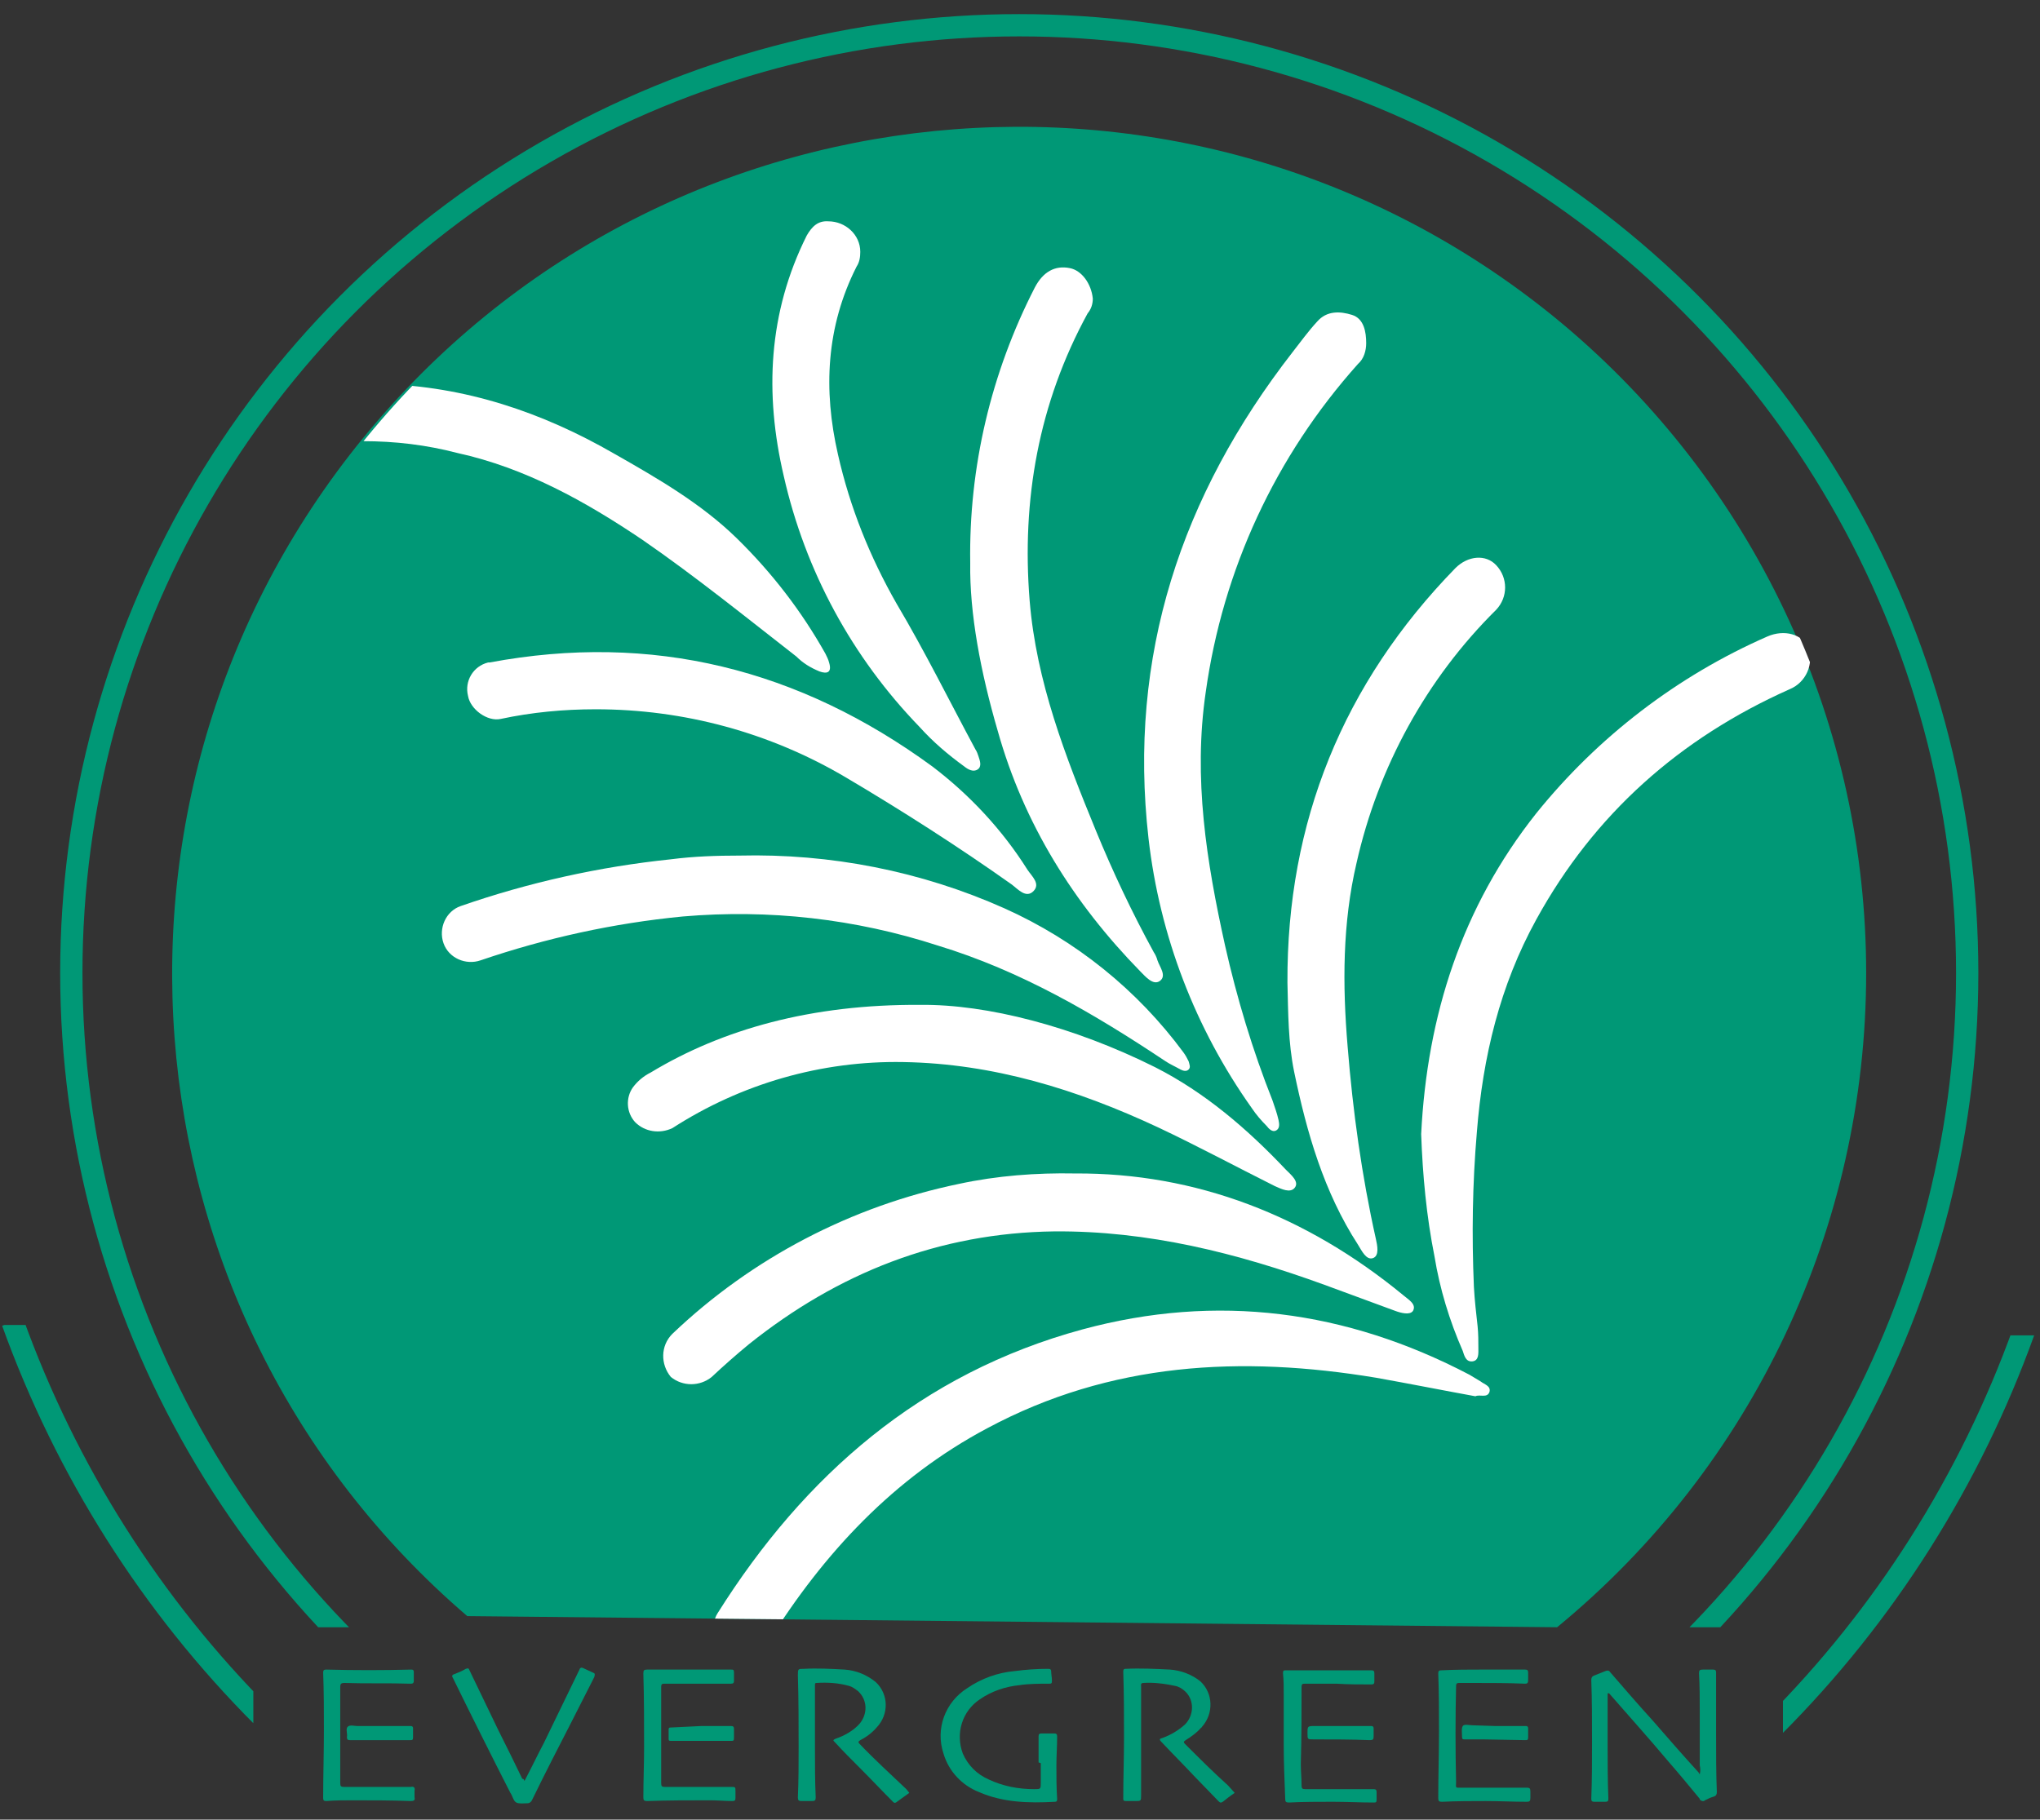 <?xml version="1.0" encoding="utf-8"?>
<!-- Generator: Adobe Illustrator 27.9.3, SVG Export Plug-In . SVG Version: 9.03 Build 53313)  -->
<svg version="1.1" id="Layer_1" xmlns="http://www.w3.org/2000/svg" xmlns:xlink="http://www.w3.org/1999/xlink" x="0px" y="0px"
	 viewBox="0 0 274.6 245" style="enable-background:new 0 0 274.6 245;" xml:space="preserve">
<rect x="0" y="0" width="274.6" height="245" fill="#333333" stroke="none"/>
<style type="text/css">
	.st0{fill:#009876;}
	.st1{clip-path:url(#SVGID_00000067953762525333594130000008552814513444449689_);}
	.st2{fill:none;stroke:#009876;stroke-width:3;stroke-miterlimit:10;}
	.st3{clip-path:url(#SVGID_00000121998970985092708960000015633013371247540354_);}
	.st4{clip-path:url(#SVGID_00000080901773469680367780000011513719218983798417_);}
	.st5{clip-path:url(#SVGID_00000043451654317098858580000001263820107688821128_);}
	.st6{fill:#FFFFFF;}
</style>
<path class="st0" d="M251.2,131c0,34.1-15.2,66.4-41.6,88.1l-146.7-1.5c-47.8-41-53.2-113-12.2-160.8s113-53.2,160.8-12.2
	C236.7,66.3,251.2,97.8,251.2,131L251.2,131z"/>
<path class="st0" d="M216.4,228c0,2.4,0,4.7,0,7s0,4.8,0.1,7.2c0,0.3-0.1,0.4-0.4,0.4c-0.5,0-1,0-1.5,0c-0.3,0-0.4-0.1-0.4-0.4
	c0.1-2.6,0.1-5.1,0.1-7.7c0-2.8,0-5.6-0.1-8.3c0-0.3,0.1-0.5,0.4-0.6c0.5-0.2,1-0.4,1.5-0.6c0.2-0.1,0.5-0.1,0.6,0.1c0,0,0,0,0,0
	c1.9,2.2,3.8,4.4,5.8,6.6c2,2.3,4,4.6,6.1,6.9c0.1,0.1,0.1,0.2,0.2,0.3c0.1-0.4,0.1-0.8,0-1.2c0-2.4,0-4.9,0-7.3
	c0-1.7,0-3.4-0.1-5.1c0-0.4,0.1-0.5,0.5-0.5c0.5,0,0.9,0,1.4,0c0.3,0,0.4,0.1,0.4,0.4c0,2.8,0,5.6,0,8.4c0,2.6,0,5.2,0.1,7.7
	c0,0.3-0.1,0.5-0.4,0.6c-0.4,0.1-0.8,0.3-1.2,0.5c-0.2,0.2-0.5,0.1-0.7-0.1c0,0,0,0,0-0.1c-1.4-1.7-2.8-3.4-4.2-5
	c-2.6-3.1-5.3-6.1-8-9.2C216.5,228,216.5,228,216.4,228z"/>
<path class="st0" d="M122.4,241.4l-1.8,1.3c-0.2,0.1-0.3,0-0.4-0.1c-1.5-1.5-3-3.1-4.5-4.6c-1.1-1.1-2.2-2.2-3.3-3.4
	c-0.3-0.3-0.3-0.3,0.1-0.5c1.2-0.4,2.4-1.1,3.2-2c1.1-1.3,1.1-3.2-0.2-4.4c-0.4-0.3-0.8-0.6-1.2-0.7c-1.4-0.4-2.9-0.5-4.4-0.4
	c-0.2,0-0.2,0.1-0.2,0.3c0,0.5,0,1,0,1.5c0,2.4,0,4.8,0,7.1c0,2.2,0,4.3,0.1,6.5c0,0.4-0.1,0.5-0.5,0.5c-0.5,0-1,0-1.4,0
	c-0.4,0-0.5-0.1-0.5-0.5c0.1-2.2,0.1-4.5,0.1-6.8c0-3.2,0-6.4-0.1-9.6c0-0.9,0-0.9,0.8-0.9c1.8-0.1,3.7,0,5.5,0.1
	c1.5,0.1,3,0.7,4.2,1.7c1.7,1.6,1.8,4.3,0.1,6.1c0,0,0,0,0,0c-0.6,0.7-1.4,1.3-2.2,1.7c-0.3,0.2-0.3,0.3-0.1,0.5
	c2,2.1,4.2,4.1,6.3,6.1L122.4,241.4z"/>
<path class="st0" d="M166.2,241.4c-0.6,0.4-1.1,0.8-1.6,1.2c-0.3,0.2-0.4,0.1-0.6-0.1l-3.1-3.2c-1.5-1.6-3.1-3.2-4.6-4.8
	c-0.3-0.3-0.2-0.4,0.2-0.5c1.1-0.4,2.1-1,3-1.8c1.2-1.2,1.3-3.2,0.1-4.4c-0.4-0.4-0.9-0.7-1.4-0.8c-1.4-0.3-2.9-0.5-4.3-0.4
	c-0.4,0-0.3,0.3-0.3,0.5c0,0.9,0,1.8,0,2.6c0,4,0,8,0,12c0,0.8,0,0.8-0.8,0.8c-0.4,0-0.8,0-1.2,0s-0.4-0.1-0.4-0.4
	c0-2.7,0.1-5.4,0.1-8.1c0-3,0-5.9-0.1-8.9c0-0.2,0-0.4,0.3-0.4c2-0.1,4,0,6,0.1c1.5,0.1,3,0.7,4.1,1.6c1.7,1.6,1.8,4.3,0.2,6.1
	c0,0,0,0.1-0.1,0.1c-0.6,0.7-1.3,1.2-2.1,1.7c-0.3,0.2-0.3,0.3-0.1,0.5c1.9,1.9,3.8,3.8,5.8,5.6L166.2,241.4z"/>
<path class="st0" d="M139.8,237.3c0-1.2,0-2.4,0-3.5c0-0.3,0.1-0.4,0.4-0.4c0.6,0,1.1,0,1.7,0c0.3,0,0.4,0.1,0.4,0.4
	c0,1.3-0.1,2.6-0.1,3.9c0,1.5,0,3,0.1,4.5c0,0.2,0,0.4-0.3,0.4c-3.5,0.2-7,0.1-10.2-1.3c-2.3-0.9-4.1-2.8-4.8-5.2
	c-1.1-3.3,0.2-6.9,3.2-8.8c1.9-1.3,4.1-2.1,6.4-2.3c1.5-0.2,3-0.3,4.5-0.3c0.3,0,0.4,0.1,0.4,0.4s0.1,0.8,0.1,1.2s-0.1,0.4-0.4,0.4
	c-1.3,0-2.7,0-4,0.2c-1.9,0.2-3.7,0.8-5.3,1.9c-2.4,1.6-3.3,4.6-2.3,7.3c0.7,1.6,1.9,2.8,3.5,3.5c1.9,0.9,4,1.3,6.1,1.3
	c0.9,0,0.9,0,0.9-0.9v-2.6L139.8,237.3z"/>
<path class="st0" d="M70.6,239.8c0.9-1.7,1.7-3.4,2.6-5.1c1.6-3.3,3.2-6.6,4.8-9.9c0.1-0.3,0.3-0.3,0.5-0.2c0.4,0.2,0.9,0.4,1.3,0.6
	c0.3,0.1,0.3,0.2,0.2,0.6c-1,2-2.1,4.1-3.1,6.1c-1.8,3.5-3.6,7-5.3,10.5c-0.1,0.2-0.3,0.4-0.6,0.4c-0.5,0-1.1,0.1-1.5-0.1
	s-0.5-0.9-0.8-1.3c-2.6-5.1-5.2-10.3-7.7-15.4c-0.2-0.3-0.2-0.5,0.2-0.6c0.5-0.2,1-0.4,1.5-0.7c0.3-0.1,0.4-0.1,0.5,0.2
	c1.3,2.7,2.6,5.4,3.9,8.1c1.1,2.2,2.2,4.4,3.2,6.5C70.5,239.5,70.5,239.6,70.6,239.8z"/>
<path class="st0" d="M89,233.6c0,2.2,0,4.4,0,6.5c0,0.4,0.1,0.5,0.5,0.5h8.9c0.6,0,0.6,0,0.6,0.6c0,0.3,0,0.6,0,0.9
	s-0.1,0.4-0.4,0.4c-1,0-2-0.1-3-0.1c-2.8,0-5.7,0-8.5,0.1c-0.4,0-0.5-0.1-0.5-0.5c0-2.2,0.1-4.5,0.1-6.7c0-3.3,0-6.7-0.1-10
	c0-0.4,0.1-0.5,0.5-0.5c2.9,0,5.9,0,8.8,0c0.9,0,1.7,0,2.5,0c0.3,0,0.4,0,0.4,0.4c0,0.4,0,0.8,0,1.1c0,0.3-0.1,0.4-0.4,0.4
	c-1,0-2,0-3,0h-6c-0.3,0-0.4,0.1-0.4,0.4C89,229.2,89,231.4,89,233.6z"/>
<path class="st0" d="M172.8,235c0-2.3,0-4.6,0-6.9c0-0.9,0-1.9-0.1-2.8c0-0.4,0.1-0.4,0.4-0.4c3,0,6.1,0,9.1,0c0.8,0,1.6,0,2.4,0
	c0.3,0,0.4,0.1,0.4,0.4c0,0.4,0,0.7,0,1.1c0,0.3-0.1,0.4-0.4,0.4c-1.6,0-3.1,0-4.7-0.1h-4.3c-0.3,0-0.4,0.1-0.4,0.4
	c0,3.5,0,6.9-0.1,10.4c0,1,0.1,1.9,0.1,2.9c0,0.4,0.1,0.5,0.5,0.5h8.8c0.1,0,0.2,0,0.4,0c0.3,0,0.4,0.1,0.4,0.4c0,0.3,0,0.7,0,1
	c0,0.4-0.1,0.4-0.4,0.4c-1.8,0-3.7-0.1-5.5-0.1s-4,0-5.9,0.1c-0.4,0-0.5-0.1-0.5-0.5C172.9,239.6,172.8,237.3,172.8,235z"/>
<path class="st0" d="M45.8,233.6c0,2.2,0,4.4,0,6.5c0,0.4,0.1,0.5,0.5,0.5H55c0.1,0,0.2,0,0.3,0c0.4-0.1,0.6,0.1,0.5,0.5
	c0,0.3,0,0.6,0,0.9c0.1,0.4-0.1,0.5-0.5,0.5c-2.6-0.1-5.2-0.1-7.8-0.1c-1.2,0-2.4,0-3.6,0.1c-0.3,0-0.4-0.1-0.4-0.4
	c0-3,0.1-6.1,0.1-9.2c0-2.6,0-5.1-0.1-7.7c0-0.3,0.1-0.4,0.4-0.4c3.8,0.1,7.7,0.1,11.5,0c0.2,0,0.3,0.1,0.3,0.3c0,0.4,0,0.8,0,1.2
	c0,0.4-0.2,0.4-0.5,0.4c-2.9-0.1-5.9,0-8.8-0.1c-0.5,0-0.6,0.1-0.6,0.6C45.8,229.3,45.8,231.5,45.8,233.6z"/>
<path class="st0" d="M199.6,224.8c1.9,0,3.8,0,5.7,0c0.3,0,0.4,0.1,0.4,0.4c0,0.3,0,0.7,0,1c0,0.4-0.1,0.5-0.4,0.5
	c-2.3-0.1-4.6-0.1-6.9-0.1c-0.7,0-1.4,0-2,0c-0.3,0-0.4,0.1-0.4,0.4c-0.1,4.3-0.1,8.6,0,12.9c0,0.9-0.2,0.8,0.8,0.8
	c2.9,0,5.8,0,8.7,0c0.4,0,0.5,0.1,0.5,0.5c0,0.3,0,0.6,0,0.9c0,0.4-0.1,0.5-0.5,0.5c-1.8,0-3.7-0.1-5.5-0.1s-3.9,0-5.9,0.1
	c-0.4,0-0.5-0.1-0.5-0.5c0-3,0.1-6,0.1-9c0-2.6,0-5.2-0.1-7.8c0-0.3,0.1-0.4,0.4-0.4C195.9,224.8,197.8,224.8,199.6,224.8
	L199.6,224.8z"/>
<path class="st0" d="M180.5,232.4c1.4,0,2.8,0,4.1,0c0.2,0,0.3,0.1,0.3,0.3c0,0.4,0,0.8,0,1.1c0,0.4-0.1,0.5-0.5,0.5
	c-2.5-0.1-5-0.1-7.6-0.1c-0.8,0-0.8,0-0.8-0.8c0-1,0-1,1-1L180.5,232.4L180.5,232.4z"/>
<path class="st0" d="M51.2,232.4c1.4,0,2.7,0,4.1,0c0.2,0,0.3,0.1,0.3,0.3c0,0.4,0,0.8,0,1.2s-0.1,0.4-0.4,0.4c-0.8,0-1.6,0-2.4,0
	c-1.9,0-3.8,0-5.7,0c-0.3,0-0.4-0.1-0.4-0.4c0.1-0.5-0.2-1.1,0.1-1.4s0.9-0.1,1.3-0.1L51.2,232.4L51.2,232.4z"/>
<path class="st0" d="M201.3,232.4h4.1c0.2,0,0.3,0.1,0.3,0.3c0,0.4,0,0.8,0,1.2s-0.1,0.4-0.4,0.4l-5.6-0.1c-0.8,0-1.7,0-2.5,0
	c-0.3,0-0.4,0-0.4-0.4c0-0.5-0.1-1.1,0.1-1.4s0.9-0.1,1.3-0.1L201.3,232.4L201.3,232.4z"/>
<path class="st0" d="M94.4,232.4c1.4,0,2.7,0,4,0c0.3,0,0.4,0.1,0.4,0.4s0,0.8,0,1.2s-0.1,0.4-0.4,0.4c-2.7,0-5.4,0-8.1,0
	c-0.3,0-0.3-0.1-0.3-0.3c0-0.4,0-0.8,0-1.2c0-0.3,0.1-0.3,0.3-0.3L94.4,232.4L94.4,232.4z"/>
<g>
	<defs>
		<rect id="SVGID_1_" x="7.1" width="260.6" height="219.1"/>
	</defs>
	<clipPath id="SVGID_00000021115874690881311140000010957788733018706056_">
		<use xlink:href="#SVGID_1_"  style="overflow:visible;"/>
	</clipPath>
	<g style="clip-path:url(#SVGID_00000021115874690881311140000010957788733018706056_);">
		<circle class="st2" cx="137.2" cy="131" r="127.6"/>
	</g>
</g>
<g>
	<defs>
		<rect id="SVGID_00000137811142813775176600000002249711057240374921_" x="240" y="179.8" width="34.1" height="53.8"/>
	</defs>
	<clipPath id="SVGID_00000126292611125964762750000014946629008999433132_">
		<use xlink:href="#SVGID_00000137811142813775176600000002249711057240374921_"  style="overflow:visible;"/>
	</clipPath>
	<g style="clip-path:url(#SVGID_00000126292611125964762750000014946629008999433132_);">
		<path class="st2" d="M272.4,179.3c-7.2,20-18.7,38.2-33.7,53.2"/>
	</g>
</g>
<g>
	<defs>
		<rect id="SVGID_00000094584871503884518370000009756402865154954131_" y="178.4" width="34.1" height="54"/>
	</defs>
	<clipPath id="SVGID_00000141436155848218611780000002391935869033353376_">
		<use xlink:href="#SVGID_00000094584871503884518370000009756402865154954131_"  style="overflow:visible;"/>
	</clipPath>
	<g style="clip-path:url(#SVGID_00000141436155848218611780000002391935869033353376_);">
		<path class="st2" d="M1.7,178c7.2,20,18.7,38.2,33.7,53.2"/>
	</g>
</g>
<g>
	<defs>
		<path id="SVGID_00000060725668750135867540000014121964736989590959_" d="M251.6,131c0,34.1-15.2,66.4-41.6,88.1l-146.7-1.5
			c-47.8-41-53.2-113-12.2-160.8s113-53.2,160.8-12.2C237.1,66.2,251.6,97.8,251.6,131z"/>
	</defs>
	<clipPath id="SVGID_00000009589577617995714810000015842474568781754294_">
		<use xlink:href="#SVGID_00000060725668750135867540000014121964736989590959_"  style="overflow:visible;"/>
	</clipPath>
	<g style="clip-path:url(#SVGID_00000009589577617995714810000015842474568781754294_);">
		<path class="st6" d="M198.6,188c-4.4-0.8-8.9-1.7-13.4-2.5c-18.1-3-35.7-2.1-52.3,6.8c-12.6,6.7-22,16.8-29.5,28.8
			c-1.1,1.9-4.1,2.8-5.8,1.7c-1.5-1-2.1-3.9-1-5.6c11.7-18.6,27.4-32.3,49.1-38.2c18.1-4.9,35.5-2.6,52.1,6.1c0.5,0.3,1,0.6,1.5,0.9
			c0.5,0.4,1.4,0.6,1.2,1.4C200.2,188.3,199.2,187.7,198.6,188z"/>
		<path class="st6" d="M183.9,46.2c0,1-0.3,2.1-1.1,2.8c-11.1,12.4-18.2,27.7-20.5,44.2c-1.7,11.6,0.1,22.8,2.6,34.1
			c1.6,7.1,3.7,14.1,6.4,20.9c0.3,0.9,0.6,1.7,0.8,2.6c0.1,0.5,0.2,1.1-0.3,1.4s-1-0.2-1.3-0.6c-0.7-0.7-1.4-1.5-2-2.4
			c-7.6-10.7-12.4-23.2-13.9-36.3c-2.8-24.6,4.4-46.2,19.4-65.5c1.1-1.4,2.1-2.8,3.3-4.1c1.3-1.5,3.1-1.4,4.7-0.9
			S183.9,44.7,183.9,46.2z"/>
		<path class="st6" d="M191.3,152.7c0.8-16,5.5-30.6,15.5-43.2c8.3-10.3,19-18.5,31.1-23.8c2.3-1,4.7-0.3,5.5,1.5
			c0.8,2.2-0.3,4.7-2.5,5.6c-14.8,6.6-26.3,16.8-34.1,31c-4.9,8.9-7.2,18.5-8,28.6c-0.6,7-0.7,13.9-0.4,20.9
			c0.1,1.8,0.3,3.5,0.5,5.3c0.1,1,0.1,2,0.1,2.9c0,0.7,0.1,1.7-0.8,1.8s-1.1-0.8-1.3-1.4c-1.8-4.1-3.1-8.4-3.8-12.7
			C192,163.7,191.5,158.2,191.3,152.7z"/>
		<path class="st6" d="M144.7,158c16.3-0.1,31.2,5.7,44.2,16.4c0.7,0.6,1.8,1.2,1.3,2.1c-0.4,0.6-1.6,0.3-2.4,0l-9.5-3.5
			c-11.8-4.3-23.8-7.3-36.4-7.2c-15.5,0.2-29.1,5.6-41.1,15.2c-1.7,1.4-3.4,2.9-5,4.4c-1.6,1.3-3.9,1.3-5.5,0
			c-1.4-1.7-1.4-4.2,0.2-5.8c10.7-10.2,24.1-17.2,38.6-20.2C134.2,158.3,139.5,157.9,144.7,158z"/>
		<path class="st6" d="M99.5,115.2c12.3-0.3,24.5,2.1,35.7,7.1c9.6,4.3,17.9,11,24.1,19.4c0.3,0.4,0.5,0.8,0.7,1.2
			c0.1,0.4,0.3,0.8,0,1.1s-0.7,0.2-1.1,0c-0.7-0.4-1.4-0.7-2-1.1c-9.6-6.4-19.5-12.2-30.7-15.6c-11.1-3.6-22.7-4.9-34.3-3.9
			c-9.3,0.9-18.4,2.9-27.2,5.9c-2,0.7-4.3-0.3-5-2.3s0.3-4.3,2.3-5c9.2-3.2,18.7-5.3,28.3-6.3C93.4,115.3,96.5,115.2,99.5,115.2z"/>
		<path class="st6" d="M130.6,75.8c-0.2-12.9,2.8-25.6,8.7-37.1c1.1-2.1,2.7-3,4.7-2.6c1.6,0.3,2.9,2.1,3.1,4.1c0,0.7-0.2,1.4-0.7,2
			c-6.6,12.1-8.9,25.1-7.8,38.7c0.9,10.9,4.8,20.9,8.9,30.9c2.3,5.6,4.9,11.1,7.8,16.4c0.2,0.3,0.4,0.7,0.5,1.1
			c0.3,0.9,1.3,2.1,0.3,2.8c-0.9,0.6-1.9-0.6-2.6-1.3c-9-9.2-15.7-19.9-19.2-32.4C132,90.5,130.5,82.6,130.6,75.8z"/>
		<path class="st6" d="M173.3,132.3c-0.1-21.6,7.5-40.3,22.6-55.8c1.7-1.7,4.1-1.9,5.5-0.4c1.6,1.7,1.6,4.3,0,6
			c-9.4,9.3-15.9,21.2-18.8,34.1c-1.9,8.1-1.9,16.4-1.2,24.7c0.7,8.7,1.9,17.4,3.8,25.9c0.2,0.9,0.5,2.3-0.4,2.6s-1.5-1-2-1.8
			c-4.6-7.1-6.9-15.1-8.6-23.3C173.4,140.4,173.4,136.4,173.3,132.3z"/>
		<path class="st6" d="M123.9,135.3c8.9-0.1,20.6,2.9,31.6,8.4c6.7,3.4,12.4,8.3,17.6,13.8c0.7,0.7,1.8,1.6,1.2,2.4
			s-1.8,0.2-2.7-0.2c-5.2-2.6-10.4-5.4-15.7-7.9c-10.9-5.1-22.2-8.6-34.3-8.8c-11-0.2-21.8,2.9-31.1,8.9c-1.7,0.8-3.7,0.5-5-0.8
			c-1.2-1.3-1.3-3.3-0.3-4.7c0.6-0.8,1.4-1.5,2.4-2C97.2,138.6,109.2,135.2,123.9,135.3z"/>
		<path class="st6" d="M80.2,95.5c-4.3,0-8.6,0.4-12.8,1.3c-1.8,0.4-4.1-1.3-4.4-3.1c-0.5-2,0.7-4,2.7-4.5c0.1,0,0.1,0,0.2,0
			c21.9-4.1,41.7,0.9,59.6,14c5,3.8,9.4,8.5,12.8,13.9c0.6,0.9,1.8,1.9,0.8,2.9s-2.1-0.3-2.9-0.9c-7.2-5.1-14.7-9.9-22.3-14.4
			C103.6,98.6,92,95.5,80.2,95.5z"/>
		<path class="st6" d="M111.5,29.8c2.3,0,4.3,1.8,4.3,4.1c0,0.7-0.1,1.4-0.5,2c-4.1,8.1-4.5,16.6-2.5,25.3
			c1.6,7.1,4.3,13.8,7.9,20.1c3.8,6.4,7.1,13.1,10.6,19.6c0.2,0.3,0.3,0.6,0.4,0.9c0.2,0.6,0.5,1.4-0.1,1.8s-1.3,0-1.8-0.4
			c-2.2-1.6-4.2-3.3-6-5.3c-9.1-9.4-15.4-21-18.3-33.8c-2.6-11.1-2.1-22,3.1-32.4C109.3,30.5,110.1,29.7,111.5,29.8z"/>
		<path class="st6" d="M51.3,51.7C62.6,52,73,55.5,82.7,61.1c5.8,3.3,11.7,6.7,16.5,11.4c4.7,4.6,8.7,9.8,11.9,15.5
			c0.2,0.4,0.4,0.8,0.5,1.2c0.4,1.3-0.2,1.6-1.3,1.2c-1.2-0.5-2.2-1.1-3.1-2c-6.8-5.3-13.6-10.8-20.7-15.7
			c-7.7-5.2-15.8-9.7-24.9-11.7c-4.2-1.1-8.4-1.6-12.8-1.6c-2,0.1-3.6-1.9-3.5-4.2s1.2-3.5,3.4-3.5C49.6,51.7,50.4,51.7,51.3,51.7z"
			/>
	</g>
</g>
</svg>
